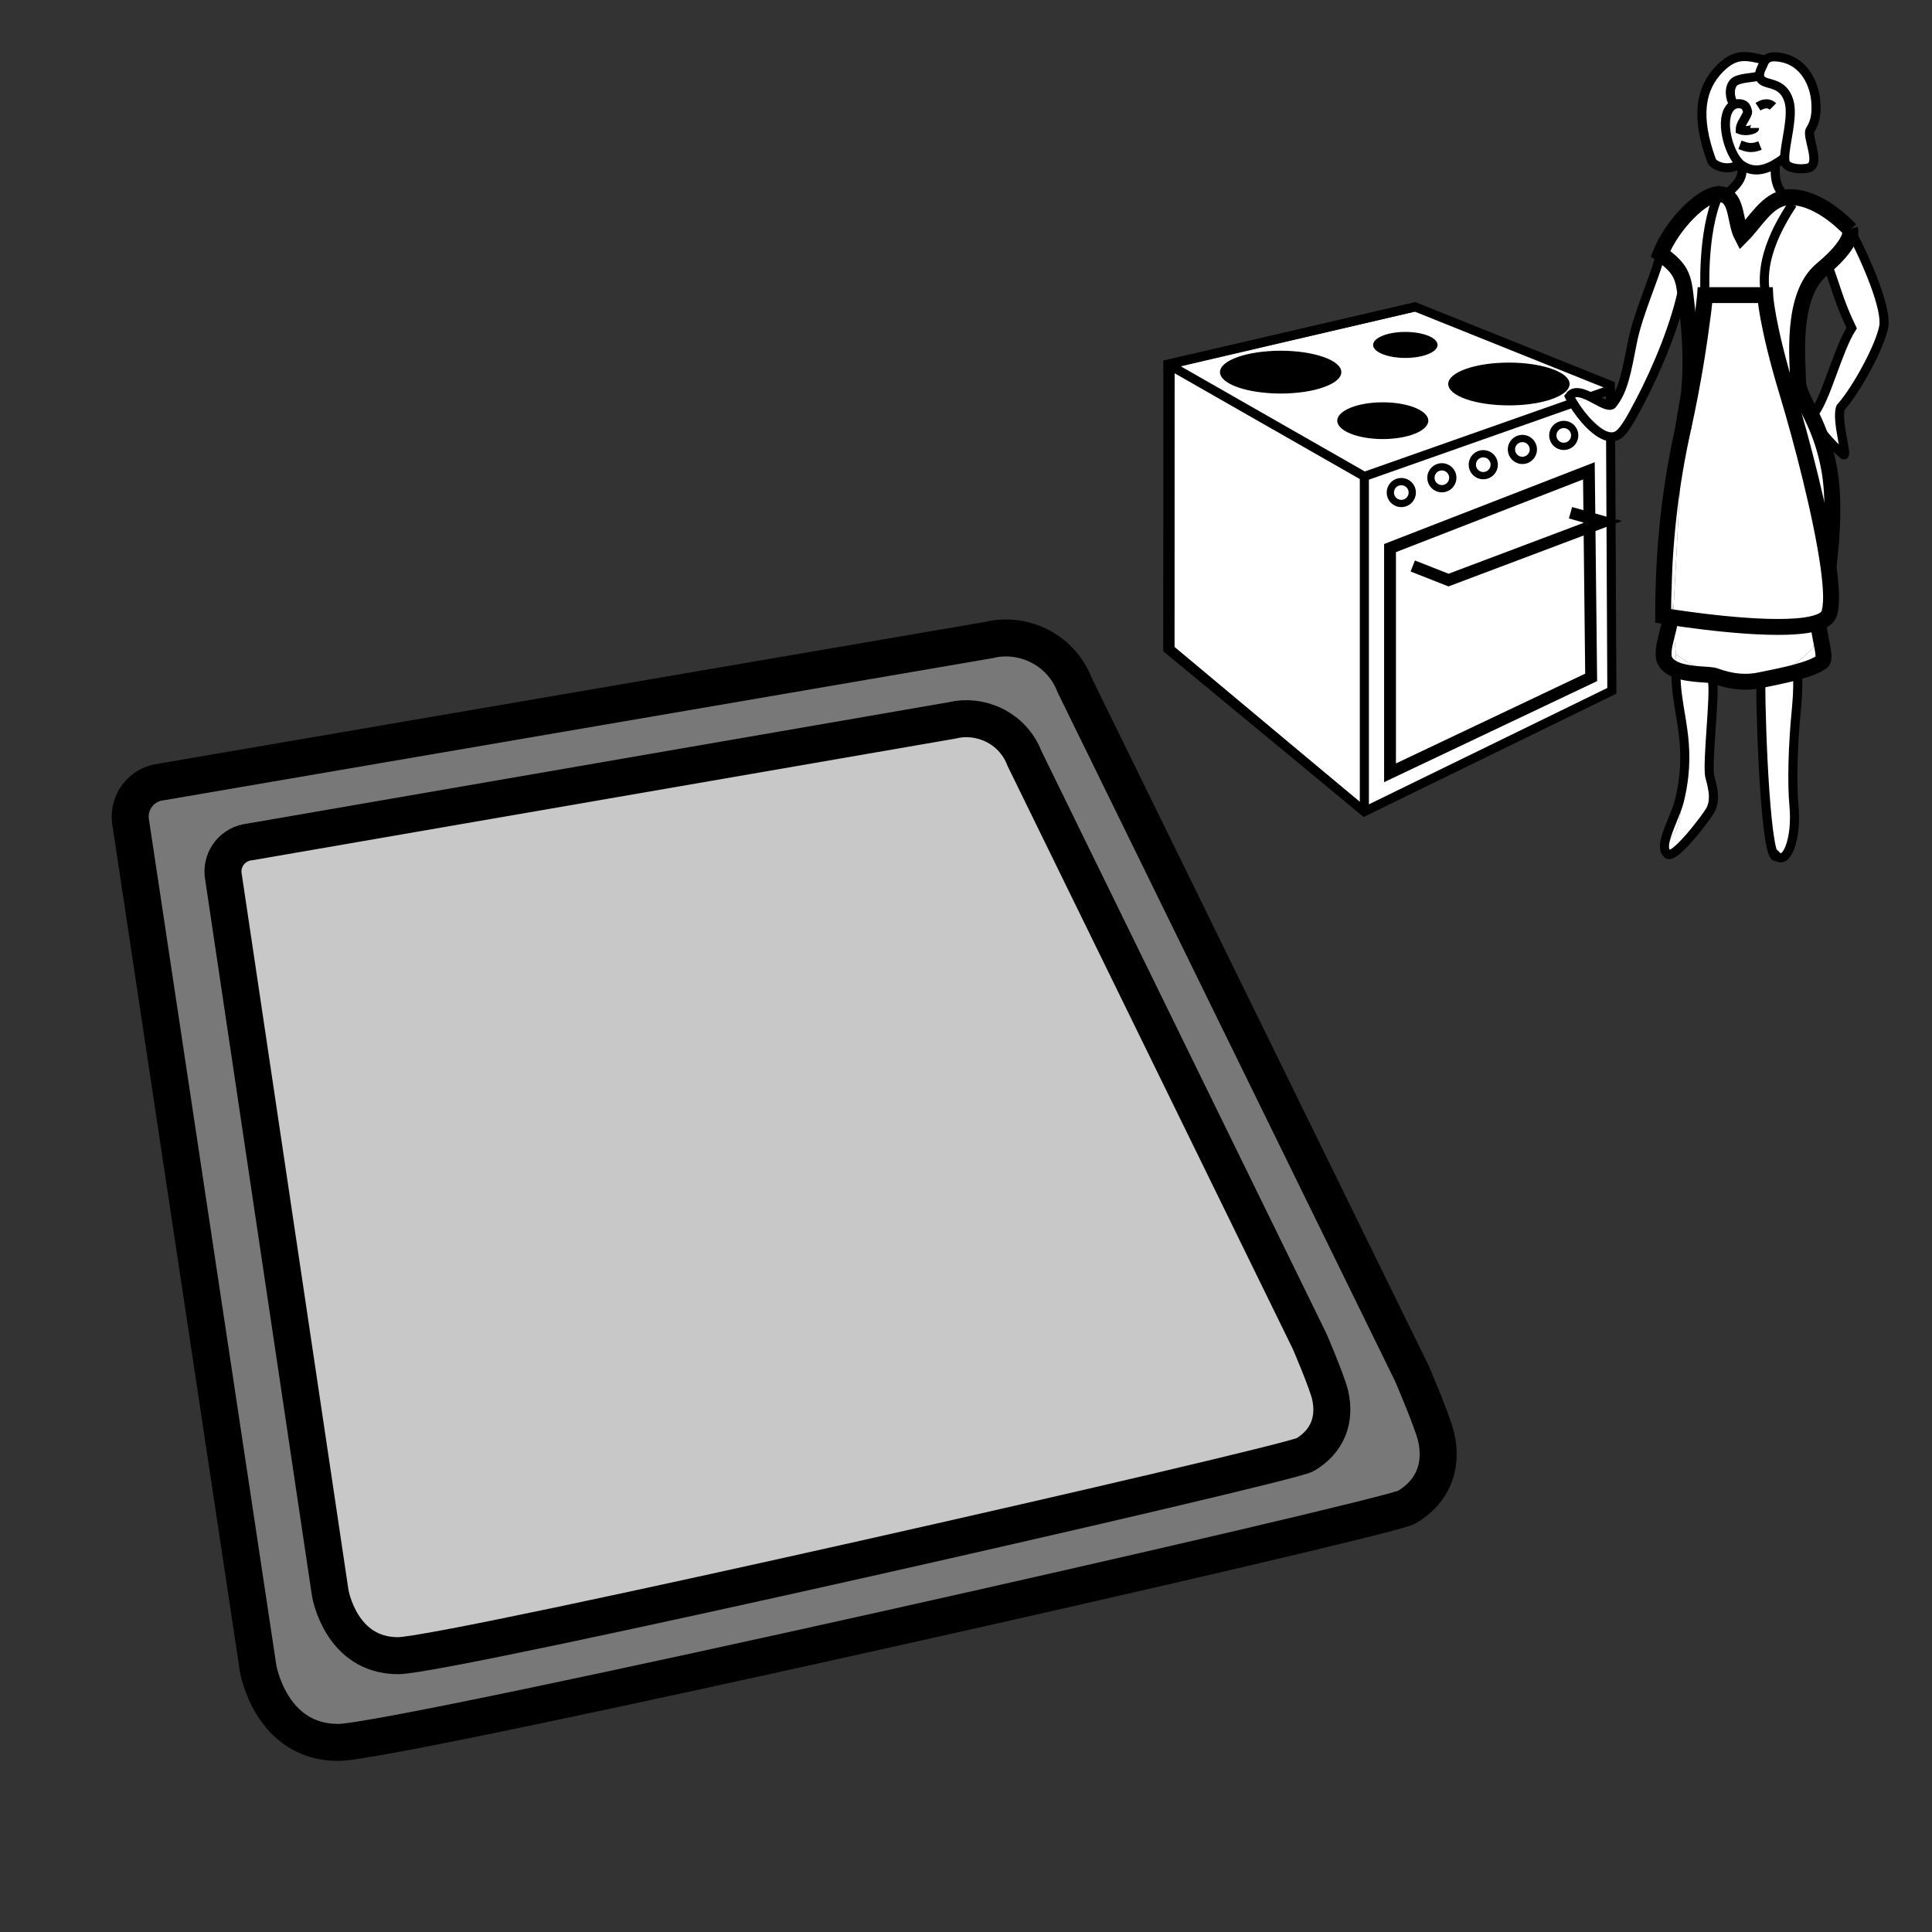 <?xml version="1.0" encoding="iso-8859-1"?>
<!-- Generator: Adobe Illustrator 12.0.1, SVG Export Plug-In . SVG Version: 6.00 Build 51448)  -->
<!DOCTYPE svg PUBLIC "-//W3C//DTD SVG 1.1//EN" "http://www.w3.org/Graphics/SVG/1.1/DTD/svg11.dtd">
<svg  version="1.1" id="Layer_1" xmlns="http://www.w3.org/2000/svg" xmlns:xlink="http://www.w3.org/1999/xlink" width="850.394" height="850.394"
	 viewBox="0 0 850.394 850.394" style="overflow:visible;enable-background:new 0 0 850.394 850.394;" xml:space="preserve">
<rect x="0" y="0" width="850.394" height="850.394" fill="#333333" stroke="none"/>
<g id="XMLID_24_">
	<g>
		<path style="fill:#787878;" d="M632.118,632.41c2.938,12.668-1.135,23.978-12.89,30.979
			c-8.524,5.072-444.246,103.563-470.343,103.563c-29.843,0-35.272-32.558-35.272-32.558L57.379,361.01
			c-0.857-8.453,5.302-16.001,13.755-16.85l364.47-62.504c13.572-3.374,30.979,3.207,37.455,19.985l148.423,302.958
			C621.482,604.599,630.523,625.584,632.118,632.41z M574.479,640.292c9.985-5.961,13.461-15.549,10.985-26.271
			c-1.342-5.778-8.978-23.55-8.978-23.55L450.994,333.96c-5.468-14.208-20.224-19.763-31.748-16.89l-309.347,53.52
			c-7.183,0.73-12.414,7.144-11.699,14.295l47.162,316.324c0,0,4.556,27.589,29.883,27.558
			C197.389,728.719,567.249,644.602,574.479,640.292z"/>
		<path style="fill:#C8C8C8;" d="M585.465,614.021c2.476,10.723-1,20.311-10.985,26.271c-7.23,4.31-377.09,88.427-399.235,88.475
			c-25.327,0.031-29.883-27.558-29.883-27.558L98.2,384.885c-0.714-7.151,4.516-13.564,11.699-14.295l309.347-53.52
			c11.524-2.873,26.28,2.683,31.748,16.89l125.493,256.51C576.487,590.471,584.123,608.242,585.465,614.021z"/>
	</g>
	<g>
		<path style="fill:none;stroke:#000000;stroke-width:16.281;" d="M148.886,766.951c-29.843,0-35.272-32.558-35.272-32.558
			L57.379,361.01c-0.857-8.453,5.302-16.001,13.755-16.85l364.47-62.504c13.572-3.374,30.979,3.207,37.455,19.985l148.423,302.958
			c0,0,9.041,20.985,10.636,27.812c2.938,12.668-1.135,23.978-12.89,30.979C610.704,668.461,174.983,766.951,148.886,766.951z"/>
		<path style="fill:none;stroke:#000000;stroke-width:16.281;" d="M175.245,728.767c-25.327,0.031-29.883-27.558-29.883-27.558
			L98.2,384.885c-0.714-7.151,4.516-13.564,11.699-14.295l309.347-53.52c11.524-2.873,26.28,2.683,31.748,16.89l125.493,256.51
			c0,0,7.636,17.771,8.978,23.55c2.476,10.723-1,20.311-10.985,26.271C567.249,644.602,197.389,728.719,175.245,728.767z"/>
	</g>
</g>
<rect style="fill:none;" width="850.394" height="850.394"/>
<g id="XMLID_1_">
	<g>
		<g id="XMLID_25_">
			<g>
				<path style="fill:#FFFFFF;" d="M811.54,200.198c-3.271-2.6-9.96-9.18-12.45-14.47c-0.57-1.22-0.93-2.37-0.96-3.39
					c5.351-5.81,10.67-28.23,16.91-37.93c-5.91-12.28-6.91-18.36-10.67-27.92c11.64-10.43,10.12-15.07,9.979-15.42
					c8.021,15.15,16.2,35.1,14.801,42.7c-1.561,8.43-11.551,27.21-18.971,35.61C808.11,184.918,813.41,200.918,811.54,200.198z"/>
				<path style="fill:#FFFFFF;" d="M804.84,249.538c1.311,9.55,1.601,17.08,0.22,20.74c-0.569,1.51-2.09,2.66-4.34,3.51
					C802.33,266.348,803.78,258.018,804.84,249.538z"/>
				<path style="fill:#FFFFFF;" d="M776.98,129.898c0,0,0.539,12.55,9.739,42.98c6.25,20.64,15.03,54.22,18.12,76.66
					c-1.06,8.48-2.51,16.81-4.12,24.25c-13.229,5.06-51.38-0.07-64.31-2.01l4.479-83.36c4.42-19.96,7.061-37.7,8.42-48.28
					c0.131-0.91,0.23-1.77,0.341-2.57c0.39-3.04,0.619-5.23,0.739-6.47c0.021-0.23,0.04-0.42,0.061-0.58
					c0.01-0.09,0.02-0.16,0.02-0.23c0.03-0.26,0.04-0.39,0.04-0.39H776.98z"/>
				<path style="fill:#FFFFFF;" d="M791.25,291.248c2.25-1.76,4.48-3.76,6.72-6c0.931-3.47,1.87-7.33,2.75-11.46
					c-0.88,4.13,3.53,15.7,1.28,17.46c-2.2,1.72-6.29,3.2-10.72,4.44c0-0.07,0-0.15,0-0.23
					C791.27,293.898,791.25,292.478,791.25,291.248z"/>
				<path style="fill:#FFFFFF;" d="M789.02,89.788l0.141-2.98c13.17,0.76,25.18,14.24,25.18,14.24c0,0.01,0.01,0.01,0.01,0.02
					c0.141,0.35,1.66,4.99-9.979,15.42c-0.78,0.7-1.62,1.43-2.521,2.18c-13.939,11.62-10.43,40.91-10.43,48.93
					c0,4.88,3.61,9.98,7.34,18.28c2.4,5.35,4.86,12.02,6.431,20.83c2.14,12.01,1.54,27.67-0.351,42.83
					c-3.09-22.44-11.87-56.02-18.12-76.66c-9.2-30.43-9.739-42.98-9.739-42.98C776.98,125.888,773.17,113.578,789.02,89.788z"/>
				<path style="fill:#FFFFFF;" d="M791.28,295.688c-6.17,1.72-13,2.95-16.28,3.67c5.63-1.23,10.98-3.99,16.25-8.11
					c0,1.23,0.02,2.65,0.03,4.21C791.28,295.538,791.28,295.618,791.28,295.688z"/>
				<path style="fill:#FFFFFF;" d="M775,299.358c-6.27,1.37-12.9,0.84-20.16-1.86c-5.33-1.98-11.02-5.14-17.16-9.57
					c-0.569-5.4-0.989-10.81-1.27-16.15c12.93,1.94,51.08,7.07,64.31,2.01c-0.88,4.13-1.819,7.99-2.75,11.46
					c-2.239,2.24-4.47,4.24-6.72,6C785.98,295.368,780.63,298.128,775,299.358z"/>
				<path style="fill:#FFFFFF;" d="M782.14,376.798c-4.609,4.61-7.13-53.72-7.14-77.44c3.28-0.72,10.11-1.95,16.28-3.67
					c0.029,4.4,0.02,9.91-0.5,15.71c-0.03,0.32-0.061,0.65-0.09,0.98c-1.54,15.48-1.99,32.24-1.051,42.32
					C791.03,369.588,786.15,380.798,782.14,376.798z"/>
				<path style="fill:#FFFFFF;" d="M777.15,26.438c1.51-1.71,4.069-1.6,6.729-1.14c10.101,1.72,15.2,11.59,15.45,20.82
					c0.12,4.37-0.28,7.47-2.561,11.13c-1.72,2.76,5.04,15.14-0.779,16.69c-2.55,0.68-7.71,0.51-9.63-1.45
					c-0.591-0.6-0.811-1.7-0.801-3.16c0.021-6.02,3.91-18.06,1.851-24.88c-2.5-8.29-9.29-6.97-11.78-9.04
					c-0.71-0.6-1.05-1.26-1.14-1.98c-0.221-1.8,1.12-3.89,1.859-5.68C776.57,27.218,776.83,26.788,777.15,26.438z"/>
				<path style="fill:#FFFFFF;" d="M763.1,46.138l-0.56-1.35c-1.48-2.86-1.38-8.05,1.92-9.38c3.1-1.26,6.66-1.1,9.84-1.95l0.19-0.03
					c0.09,0.72,0.43,1.38,1.14,1.98c2.49,2.07,9.28,0.75,11.78,9.04c2.06,6.82-1.83,18.86-1.851,24.88
					c-1.449,1.13-2.84,2.08-4.17,2.85v0.01c-5.63,3.26-10.3,3.43-14.47,0.69c-0.11-0.06-0.21-0.13-0.32-0.2
					c-0.279-0.19-0.55-0.41-0.819-0.68c-4.95-4.64-9.2-19.68-3.84-25.04C762.28,46.618,762.68,46.338,763.1,46.138z"/>
				<path style="fill:#FFFFFF;" d="M766.69,103.758c-2.921-5.62-2.051-15.41-7.37-17.77c3.85-3.51,8.41-6.94,7.279-12.61l0.32-0.5
					c4.17,2.74,8.84,2.57,14.47-0.69c0,4.12-0.58,10.34,5,14.7C777.77,87.988,772.73,97.708,766.69,103.758z"/>
				<path style="fill:#FFFFFF;" d="M762.54,44.788l0.56,1.35c-0.42,0.2-0.819,0.48-1.159,0.82c-5.36,5.36-1.11,20.4,3.84,25.04
					c-4.61,3.75-11.53,1.11-12.42-1.34c-7.07-19.28-4.99-31.83,3.739-40.57c7.271-7.27,12.17-5.31,20.051-3.65
					c-0.32,0.35-0.58,0.78-0.801,1.31c-0.739,1.79-2.08,3.88-1.859,5.68l-0.19,0.03c-3.18,0.85-6.74,0.69-9.84,1.95
					C761.16,36.738,761.06,41.928,762.54,44.788z"/>
				<path style="fill:#FFFFFF;" d="M776.98,129.898H750.51c0,0-1.609-27.61,6.101-44.43h0.01c1.04,0,1.93,0.19,2.7,0.52
					c5.319,2.36,4.449,12.15,7.37,17.77c6.04-6.05,11.079-15.77,19.699-16.87c0.53-0.07,1.07-0.11,1.63-0.11
					c0.381,0,0.761,0.01,1.141,0.03l-0.141,2.98C773.17,113.578,776.98,125.888,776.98,129.898z"/>
				<path style="fill:#FFFFFF;" d="M750.47,130.288c0,0.07-0.01,0.14-0.02,0.23C750.46,130.428,750.46,130.358,750.47,130.288z"/>
				<path style="fill:#FFFFFF;" d="M750.39,131.098c-0.12,1.24-0.35,3.43-0.739,6.47C750.01,134.568,750.26,132.348,750.39,131.098z
					"/>
				<path style="fill:#FFFFFF;" d="M737.68,287.928c6.141,4.43,11.83,7.59,17.16,9.57c-2.24-0.84-10.899-0.28-16.899-2.62
					C737.77,292.388,737.68,290.058,737.68,287.928z"/>
				<path style="fill:#FFFFFF;" d="M743.99,164.268c0.01-0.3,0.02-0.6,0.029-0.9C744.01,163.678,744,163.978,743.99,164.268z"/>
				<path style="fill:#FFFFFF;" d="M743.88,166.918c-0.02,0.48-0.05,0.94-0.08,1.38C743.83,167.858,743.86,167.398,743.88,166.918z"
					/>
				<path style="fill:#FFFFFF;" d="M743.33,173.568c0.03-0.26,0.06-0.54,0.1-0.83C743.39,173.028,743.36,173.308,743.33,173.568z"/>
				<path style="fill:#FFFFFF;" d="M743.43,172.738c0.13-1.19,0.261-2.68,0.37-4.44c0.03-0.44,0.061-0.9,0.08-1.38
					c0.05-0.83,0.09-1.71,0.11-2.65c0.01-0.29,0.02-0.59,0.029-0.9c0.171-6.64-0.05-15.71-1.399-27.05
					c-0.58-4.8-0.84-8.36-1.48-11.32c-1.109-5.07-3.359-8.42-10.27-13.33c5.28-12.96,18.41-26.19,25.74-26.2
					c-7.71,16.82-6.101,44.43-6.101,44.43s-0.01,0.13-0.04,0.39c-0.01,0.07-0.01,0.14-0.02,0.23c-0.021,0.16-0.04,0.35-0.061,0.58
					c-0.13,1.25-0.38,3.47-0.739,6.47c-0.11,0.8-0.21,1.66-0.341,2.57c-1.079,7.97-3.029,20.31-6.34,35.97
					c0.07-0.42,0.21-1.28,0.36-2.54C743.36,173.308,743.39,173.028,743.43,172.738z"/>
				<path style="fill:#FFFFFF;" d="M749.31,140.138c-1.359,10.58-4,28.32-8.42,48.28c1.141-7.58,2.021-11.99,2.021-11.99
					s0.02-0.11,0.06-0.32C746.28,160.448,748.23,148.108,749.31,140.138z"/>
				<path style="fill:#FFFFFF;" d="M739.87,315.818c1.26,7.68,2.39,15.73,1.26,25.91C741.29,332.978,740.64,324.118,739.87,315.818z
					"/>
				<path style="fill:#FFFFFF;" d="M740.89,188.418l-4.479,83.36C734.62,237.398,738.37,205.168,740.89,188.418z"/>
				<path style="fill:#FFFFFF;" d="M739.31,352.078c0.881-3.7,1.46-7.13,1.82-10.35c-0.13,7.19-0.79,14.31-2.37,20.97
					c-1.01,4.28-4.29,7.63-6.13,9.83C732.66,367.408,737.77,358.568,739.31,352.078z"/>
				<path style="fill:#FFFFFF;" d="M732.06,271.088c0-30.71,3.21-57.34,8.801-82.53c0.01-0.05,0.02-0.09,0.029-0.14
					c-2.52,16.75-6.27,48.98-4.479,83.36c-0.8-0.12-1.5-0.23-2.09-0.32C732.87,271.228,732.06,271.088,732.06,271.088z"/>
				<path style="fill:#FFFFFF;" d="M737.68,287.928c0,2.13,0.09,4.46,0.261,6.95c-2.04-0.8-3.78-1.93-4.841-3.57
					c-3.229-4.99,3.87-17.88,1.221-19.85c0.59,0.09,1.29,0.2,2.09,0.32C736.69,277.118,737.11,282.528,737.68,287.928z"/>
				<path style="fill:#FFFFFF;" d="M752.85,356.618c-1.64,3.01-16.97,23.4-19.22,18.9c-0.72-0.72-1.01-1.74-1-2.99
					c1.84-2.2,5.12-5.55,6.13-9.83c1.58-6.66,2.24-13.78,2.37-20.97c1.13-10.18,0-18.23-1.26-25.91
					c-0.71-7.62-1.53-14.77-1.93-20.94c6,2.34,14.659,1.78,16.899,2.62l-1.03,2.5c1.061,6.56-2.39,35.29-1.279,41.56
					C753.29,344.748,755.67,351.448,752.85,356.618z"/>
				<path style="fill:#FFFFFF;" d="M732.63,372.528c-0.01,1.25,0.28,2.27,1,2.99C730.48,375.518,730.99,374.468,732.63,372.528z"/>
				<path style="fill:#FFFFFF;" d="M713.42,190.478c-1.33,1.39-2.86,1.92-4.49,1.81v-0.35l-0.069-13.57
					c0.26-0.04,0.489-0.12,0.689-0.26c5.04-6.16,6.391-14.31,8.99-27.6c2.59-13.28,11.01-31.06,12.33-38.84
					c6.91,4.91,9.16,8.26,10.27,13.33c-3.06,16.84-11.89,37.68-19.17,51.55C717.42,185.228,715.62,188.168,713.42,190.478z"/>
				<path style="fill:#FFFFFF;" d="M692.38,177.358c3.71,6.11,10.76,14.55,16.55,14.93v0.24l0.551,111.54l-108.94,53.16v-147.52
					L692.38,177.358z M688.3,196.478c2.67,0,4.83-2.16,4.83-4.83c0-2.66-2.16-4.83-4.83-4.83c-2.66,0-4.819,2.17-4.819,4.83
					C683.48,194.318,685.64,196.478,688.3,196.478z M670.1,202.658c2.66,0,4.83-2.17,4.83-4.83c0-2.67-2.17-4.83-4.83-4.83
					c-2.67,0-4.83,2.16-4.83,4.83C665.27,200.488,667.43,202.658,670.1,202.658z M652.88,209.368c2.67,0,4.83-2.17,4.83-4.83
					c0-2.67-2.16-4.83-4.83-4.83s-4.83,2.16-4.83,4.83C648.05,207.198,650.21,209.368,652.88,209.368z M634.65,215.118
					c2.67,0,4.83-2.16,4.83-4.82c0-2.67-2.16-4.83-4.83-4.83c-2.66,0-4.82,2.16-4.82,4.83
					C629.83,212.958,631.99,215.118,634.65,215.118z M616.8,221.628c2.67,0,4.83-2.16,4.83-4.83c0-2.66-2.16-4.82-4.83-4.82
					c-2.66,0-4.83,2.16-4.83,4.82C611.97,219.468,614.14,221.628,616.8,221.628z M699.64,231.948l5.971-2.25l-6.011-1.68
					l-0.229-20.78l-87.53,34v98.92l88.53-42L699.64,231.948z"/>
				<path style="fill:#FFFFFF;" d="M700.01,174.668c3.48,1.74,6.931,4.01,8.851,3.7l0.069,13.57v0.35l-16.55-14.93L700.01,174.668z"
					/>
				<path style="fill:#FFFFFF;" d="M708.86,178.368c-1.92,0.31-5.37-1.96-8.851-3.7L708.86,178.368z"/>
				<polygon style="fill:#FFFFFF;" points="699.64,231.948 700.37,298.158 611.84,340.158 611.84,241.238 699.37,207.238 
					699.6,228.018 				"/>
				<path style="fill:#FFFFFF;" d="M691.87,173.418c2.08-1.35,5.12-0.25,8.14,1.25l-7.63,2.69c-0.64-1.05-1.17-2.03-1.59-2.89
					C691.11,174.018,691.47,173.678,691.87,173.418z"/>
				<path style="fill:#FFFFFF;" d="M708.93,192.288c-5.79-0.38-12.84-8.82-16.55-14.93L708.93,192.288z"/>
				<path d="M664.17,159.588c7.84,0,14.89,1.19,19.78,3.09c4.31,1.68,6.939,3.9,6.939,6.34c0,1.14-0.569,2.23-1.62,3.24
					c-3.75,3.61-13.569,6.19-25.1,6.19c-14.76,0-26.72-4.22-26.72-9.43C637.45,163.808,649.41,159.588,664.17,159.588z"/>
				<path style="fill:#FFFFFF;" d="M688.3,186.818c2.67,0,4.83,2.17,4.83,4.83c0,2.67-2.16,4.83-4.83,4.83
					c-2.66,0-4.819-2.16-4.819-4.83C683.48,188.988,685.64,186.818,688.3,186.818z"/>
				<path style="fill:#FFFFFF;" d="M685.02,160.018l23.801,9.55l0.01,2h-0.01l-8.811,3.1c-3.02-1.5-6.06-2.6-8.14-1.25l-2.601-1.16
					c1.051-1.01,1.62-2.1,1.62-3.24c0-2.44-2.63-4.66-6.939-6.34L685.02,160.018z"/>
				<path style="fill:#FFFFFF;" d="M670.1,192.998c2.66,0,4.83,2.16,4.83,4.83c0,2.66-2.17,4.83-4.83,4.83
					c-2.67,0-4.83-2.17-4.83-4.83C665.27,195.158,667.43,192.998,670.1,192.998z"/>
				<path style="fill:#FFFFFF;" d="M652.88,199.708c2.67,0,4.83,2.16,4.83,4.83c0,2.66-2.16,4.83-4.83,4.83s-4.83-2.17-4.83-4.83
					C648.05,201.868,650.21,199.708,652.88,199.708z"/>
				<path style="fill:#FFFFFF;" d="M634.65,215.118c-2.66,0-4.82-2.16-4.82-4.82c0-2.67,2.16-4.83,4.82-4.83
					c2.67,0,4.83,2.16,4.83,4.83C639.48,212.958,637.32,215.118,634.65,215.118z"/>
				<path d="M618.58,157.558c-7.84,0-14.2-2.56-14.2-5.73c0-3.17,6.36-5.74,14.2-5.74s14.2,2.57,14.2,5.74
					C632.78,154.998,626.42,157.558,618.58,157.558z"/>
				<path style="fill:#FFFFFF;" d="M616.8,211.978c2.67,0,4.83,2.16,4.83,4.82c0,2.67-2.16,4.83-4.83,4.83
					c-2.66,0-4.83-2.16-4.83-4.83C611.97,214.138,614.14,211.978,616.8,211.978z"/>
				<path d="M608.65,193.268c-11.07,0-20.051-3.63-20.051-8.1c0-4.47,8.98-8.1,20.051-8.1c11.069,0,20.05,3.63,20.05,8.1
					C628.7,189.638,619.72,193.268,608.65,193.268z"/>
				<path d="M563.7,154.368c14.76,0,26.72,4.23,26.72,9.43c0,5.21-11.96,9.43-26.72,9.43s-26.72-4.22-26.72-9.43
					C536.98,158.598,548.94,154.368,563.7,154.368z"/>
				<path style="fill:#FFFFFF;" d="M618.58,157.558c7.84,0,14.2-2.56,14.2-5.73c0-3.17-6.36-5.74-14.2-5.74s-14.2,2.57-14.2,5.74
					C604.38,154.998,610.74,157.558,618.58,157.558z M608.65,177.068c-11.07,0-20.051,3.63-20.051,8.1c0,4.47,8.98,8.1,20.051,8.1
					c11.069,0,20.05-3.63,20.05-8.1C628.7,180.698,619.72,177.068,608.65,177.068z M515.03,160.288l107.859-25.21l62.13,24.94
					l-1.069,2.66c-4.891-1.9-11.94-3.09-19.78-3.09c-14.76,0-26.72,4.22-26.72,9.43c0,5.21,11.96,9.43,26.72,9.43
					c11.53,0,21.35-2.58,25.1-6.19l2.601,1.16c-0.4,0.26-0.76,0.6-1.08,1.05c0.42,0.86,0.95,1.84,1.59,2.89l-91.84,32.35
					l-85.51-48.85V160.288z M590.42,163.798c0-5.2-11.96-9.43-26.72-9.43s-26.72,4.23-26.72,9.43c0,5.21,11.96,9.43,26.72,9.43
					S590.42,169.008,590.42,163.798z"/>
				<polygon style="fill:#FFFFFF;" points="516,163.258 600.54,209.708 600.54,357.228 515,285.698 515.03,163.278 				"/>
				<polygon style="fill:#FFFFFF;" points="515.03,160.858 600.54,209.708 516,163.258 515.03,163.278 				"/>
				<polygon style="fill:#FFFFFF;" points="514.03,160.288 622.89,135.078 515.03,160.288 515.03,160.858 				"/>
				<polygon style="fill:#FFFFFF;" points="515.03,160.858 515.03,163.278 514.08,163.288 514.03,160.288 				"/>
				<polygon style="fill:#FFFFFF;" points="515,285.698 600.54,357.228 514,285.698 514.08,163.288 515.03,163.278 				"/>
			</g>
			<g>
				<polyline style="fill:none;stroke:#000000;stroke-width:4;" points="514.08,163.288 514.03,160.288 622.89,135.078 				"/>
				<polyline style="fill:none;stroke:#000000;stroke-width:4;" points="600.54,357.228 514,285.698 514.08,163.288 514,162.258 
									"/>
				<polygon style="fill:none;stroke:#000000;stroke-width:5.216;" points="699.6,228.018 699.37,207.238 611.84,241.238 
					611.84,340.158 700.37,298.158 699.64,231.948 				"/>
				<polyline style="fill:none;stroke:#000000;stroke-width:5.216;" points="621.84,249.128 637.58,255.328 699.64,231.948 
					705.61,229.698 699.6,228.018 691.28,225.698 				"/>
				<path style="fill:none;stroke:#000000;stroke-width:3.205;" d="M674.93,197.828c0,2.66-2.17,4.83-4.83,4.83
					c-2.67,0-4.83-2.17-4.83-4.83c0-2.67,2.16-4.83,4.83-4.83C672.76,192.998,674.93,195.158,674.93,197.828z"/>
				<path style="fill:none;stroke:#000000;stroke-width:3.205;" d="M621.63,216.798c0,2.67-2.16,4.83-4.83,4.83
					c-2.66,0-4.83-2.16-4.83-4.83c0-2.66,2.17-4.82,4.83-4.82C619.47,211.978,621.63,214.138,621.63,216.798z"/>
				<path style="fill:none;stroke:#000000;stroke-width:3.205;" d="M657.71,204.538c0,2.66-2.16,4.83-4.83,4.83
					s-4.83-2.17-4.83-4.83c0-2.67,2.16-4.83,4.83-4.83S657.71,201.868,657.71,204.538z"/>
				<path style="fill:none;stroke:#000000;stroke-width:3.205;" d="M693.13,191.648c0,2.67-2.16,4.83-4.83,4.83
					c-2.66,0-4.819-2.16-4.819-4.83c0-2.66,2.159-4.83,4.819-4.83C690.97,186.818,693.13,188.988,693.13,191.648z"/>
				<path style="fill:none;stroke:#000000;stroke-width:3.205;" d="M639.48,210.298c0,2.66-2.16,4.82-4.83,4.82
					c-2.66,0-4.82-2.16-4.82-4.82c0-2.67,2.16-4.83,4.82-4.83C637.32,205.468,639.48,207.628,639.48,210.298z"/>
				<path style="fill:none;stroke:#000000;stroke-width:7;" d="M756.61,85.468c-7.33,0.01-20.46,13.24-25.74,26.2
					c6.91,4.91,9.16,8.26,10.27,13.33c0.641,2.96,0.9,6.52,1.48,11.32c1.35,11.34,1.57,20.41,1.399,27.05
					c-0.01,0.3-0.02,0.6-0.029,0.9c-0.021,0.94-0.061,1.82-0.11,2.65c-0.02,0.48-0.05,0.94-0.08,1.38
					c-0.109,1.76-0.24,3.25-0.37,4.44c-0.04,0.29-0.069,0.57-0.1,0.83c-0.15,1.26-0.29,2.12-0.36,2.54
					c-0.04,0.21-0.06,0.32-0.06,0.32s-0.88,4.41-2.021,11.99"/>
				<path style="fill:none;stroke:#000000;stroke-width:7;" d="M814.34,101.048c0,0-12.01-13.48-25.18-14.24
					c-0.38-0.02-0.76-0.03-1.141-0.03c-0.56,0-1.1,0.04-1.63,0.11c-8.62,1.1-13.659,10.82-19.699,16.87
					c-2.921-5.62-2.051-15.41-7.37-17.77c-0.771-0.33-1.66-0.52-2.7-0.52"/>
				<path style="fill:none;stroke:#000000;stroke-width:7;" d="M804.84,249.538c1.891-15.16,2.49-30.82,0.351-42.83
					c-1.57-8.81-4.03-15.48-6.431-20.83c-3.729-8.3-7.34-13.4-7.34-18.28c0-8.02-3.51-37.31,10.43-48.93
					c0.9-0.75,1.74-1.48,2.521-2.18c11.64-10.43,10.12-15.07,9.979-15.42"/>
				<path style="fill:none;stroke:#000000;stroke-width:7;" d="M734.31,271.448l0.011,0.01c2.649,1.97-4.45,14.86-1.221,19.85
					c1.061,1.64,2.801,2.77,4.841,3.57c6,2.34,14.659,1.78,16.899,2.62c7.26,2.7,13.891,3.23,20.16,1.86
					c3.28-0.72,10.11-1.95,16.28-3.67c4.43-1.24,8.52-2.72,10.72-4.44c2.25-1.76-2.16-13.33-1.28-17.46"/>
				<path style="fill:none;stroke:#000000;stroke-width:7;" d="M750.51,129.898h26.471c0,0,0.539,12.55,9.739,42.98
					c6.25,20.64,15.03,54.22,18.12,76.66c1.311,9.55,1.601,17.08,0.22,20.74c-0.569,1.51-2.09,2.66-4.34,3.51
					c-13.229,5.06-51.38-0.07-64.31-2.01c-0.8-0.12-1.5-0.23-2.09-0.32c-1.45-0.23-2.261-0.37-2.261-0.37
					c0-30.71,3.21-57.34,8.801-82.53c0.01-0.05,0.02-0.09,0.029-0.14c4.42-19.96,7.061-37.7,8.42-48.28
					c0.131-0.91,0.23-1.77,0.341-2.57c0.359-3,0.609-5.22,0.739-6.47c0.021-0.23,0.04-0.42,0.061-0.58
					c0.01-0.09,0.01-0.16,0.02-0.23C750.5,130.028,750.51,129.898,750.51,129.898z"/>
				<path style="fill:none;stroke:#000000;stroke-width:4;" d="M776.98,129.898c0-4.01-3.811-16.32,12.039-40.11"/>
				<path style="fill:none;stroke:#000000;stroke-width:4;" d="M750.51,129.898c0,0-1.609-27.61,6.101-44.43h0.01
					c0.45-1.01,0.95-1.98,1.479-2.9"/>
				<path style="fill:none;stroke:#000000;stroke-width:4;" d="M758.53,86.728c0.26-0.25,0.52-0.49,0.79-0.74
					c3.85-3.51,8.41-6.94,7.279-12.61"/>
				<path style="fill:none;stroke:#000000;stroke-width:4;" d="M781.39,72.188c0,4.12-0.58,10.34,5,14.7
					c0.13,0.1,0.271,0.2,0.41,0.3"/>
				<path style="fill:none;stroke:#000000;stroke-width:4;" d="M765.87,63.758c2.97,1.1,4.96,1.85,8.82,0.3"/>
				<path style="fill:none;stroke:#000000;stroke-width:4;" d="M773.81,46.978c1.261-0.82,4.261-2.38,6.551-0.09"/>
				<path style="fill:none;stroke:#000000;stroke-width:4;" d="M785.7,69.218c-0.05,0.04-0.09,0.07-0.141,0.11
					c-1.449,1.13-2.84,2.08-4.17,2.85v0.01c-5.63,3.26-10.3,3.43-14.47,0.69c-0.11-0.06-0.21-0.13-0.32-0.2
					c-0.279-0.19-0.55-0.41-0.819-0.68c-4.95-4.64-9.2-19.68-3.84-25.04c0.34-0.34,0.739-0.62,1.159-0.82
					c2.051-0.99,4.73-0.41,5.4,1c0.81,1.7,0.94,2.19,0.4,3.28c-1.32,2.7-2.92,4.54-2.92,6.68c2.51,1.01,6.35-0.15,6.35-0.77"/>
				<path style="fill:none;stroke:#000000;stroke-width:4;" d="M774.49,33.428c0.09,0.72,0.43,1.38,1.14,1.98
					c2.49,2.07,9.28,0.75,11.78,9.04c2.06,6.82-1.83,18.86-1.851,24.88c-0.01,1.46,0.21,2.56,0.801,3.16
					c1.92,1.96,7.08,2.13,9.63,1.45c5.819-1.55-0.94-13.93,0.779-16.69c2.28-3.66,2.681-6.76,2.561-11.13
					c-0.25-9.23-5.35-19.1-15.45-20.82c-2.66-0.46-5.22-0.57-6.729,1.14c-0.32,0.35-0.58,0.78-0.801,1.31
					C775.61,29.538,774.27,31.628,774.49,33.428z"/>
				<path style="fill:none;stroke:#000000;stroke-width:4;" d="M762.54,44.788c-1.48-2.86-1.38-8.05,1.92-9.38
					c3.1-1.26,6.66-1.1,9.84-1.95"/>
				<path style="fill:none;stroke:#000000;stroke-width:4;" d="M777.15,26.438c-7.881-1.66-12.78-3.62-20.051,3.65
					c-8.729,8.74-10.81,21.29-3.739,40.57c0.89,2.45,7.81,5.09,12.42,1.34c0.01,0,0.01,0,0.02-0.01"/>
				<path style="fill:none;stroke:#000000;stroke-width:4;" d="M804.37,116.488c3.76,9.56,4.76,15.64,10.67,27.92
					c-6.24,9.7-11.56,32.12-16.91,37.93c0.03,1.02,0.39,2.17,0.96,3.39c2.49,5.29,9.18,11.87,12.45,14.47
					c1.87,0.72-3.43-15.28-1.36-20.82c7.42-8.4,17.41-27.18,18.971-35.61c1.399-7.6-6.78-27.55-14.801-42.7
					c0-0.01-0.01-0.01-0.01-0.02"/>
				<path style="fill:none;stroke:#000000;stroke-width:4;" d="M737.68,296.248c-0.01,6.97,1.13,13.14,2.19,19.57
					c1.26,7.68,2.39,15.73,1.26,25.91c-0.36,3.22-0.939,6.65-1.82,10.35c-1.54,6.49-6.649,15.33-6.68,20.45
					c-0.01,1.25,0.28,2.27,1,2.99c2.25,4.5,17.58-15.89,19.22-18.9c2.82-5.17,0.44-11.87-0.319-15.06
					c-1.11-6.27,2.34-35,1.279-41.56"/>
				<path style="fill:none;stroke:#000000;stroke-width:4;" d="M775,298.838c0,0.17,0,0.34,0,0.52c0.01,23.72,2.53,82.05,7.14,77.44
					c4.011,4,8.891-7.21,7.5-22.1c-0.939-10.08-0.489-26.84,1.051-42.32c0.029-0.33,0.06-0.66,0.09-0.98
					c0.7-7.53,0.51-11.08,0.5-15.71c0-0.07,0-0.15,0-0.23"/>
				<polyline style="fill:none;stroke:#000000;stroke-width:4;" points="708.86,178.368 708.83,171.568 708.82,169.568 
					685.02,160.018 622.89,135.078 515.03,160.288 515.03,160.858 515.03,163.278 515,285.698 600.54,357.228 709.48,304.068 
					708.93,192.528 				"/>
				<polyline style="fill:none;stroke:#000000;stroke-width:4;" points="514.03,160.288 515.03,160.858 600.54,209.708 
					600.54,357.228 				"/>
				<line style="fill:none;stroke:#000000;stroke-width:4;" x1="692.38" y1="177.358" x2="600.54" y2="209.708"/>
				<line style="fill:none;stroke:#000000;stroke-width:4;" x1="708.82" y1="171.568" x2="700.01" y2="174.668"/>
				<path style="fill:none;stroke:#000000;stroke-width:4;" d="M730.87,111.668c-1.32,7.78-9.74,25.56-12.33,38.84
					c-2.6,13.29-3.95,21.44-8.99,27.6c-0.2,0.14-0.43,0.22-0.689,0.26c-1.92,0.31-5.37-1.96-8.851-3.7c-3.02-1.5-6.06-2.6-8.14-1.25
					c-0.4,0.26-0.76,0.6-1.08,1.05c0.42,0.86,0.95,1.84,1.59,2.89c3.71,6.11,10.76,14.55,16.55,14.93c1.63,0.11,3.16-0.42,4.49-1.81
					c2.2-2.31,4-5.25,8.55-13.93c7.28-13.87,16.11-34.71,19.17-51.55"/>
			</g>
		</g>
	</g>
</g>
<rect style="fill:none;" width="850.394" height="850.394"/>
</svg>
